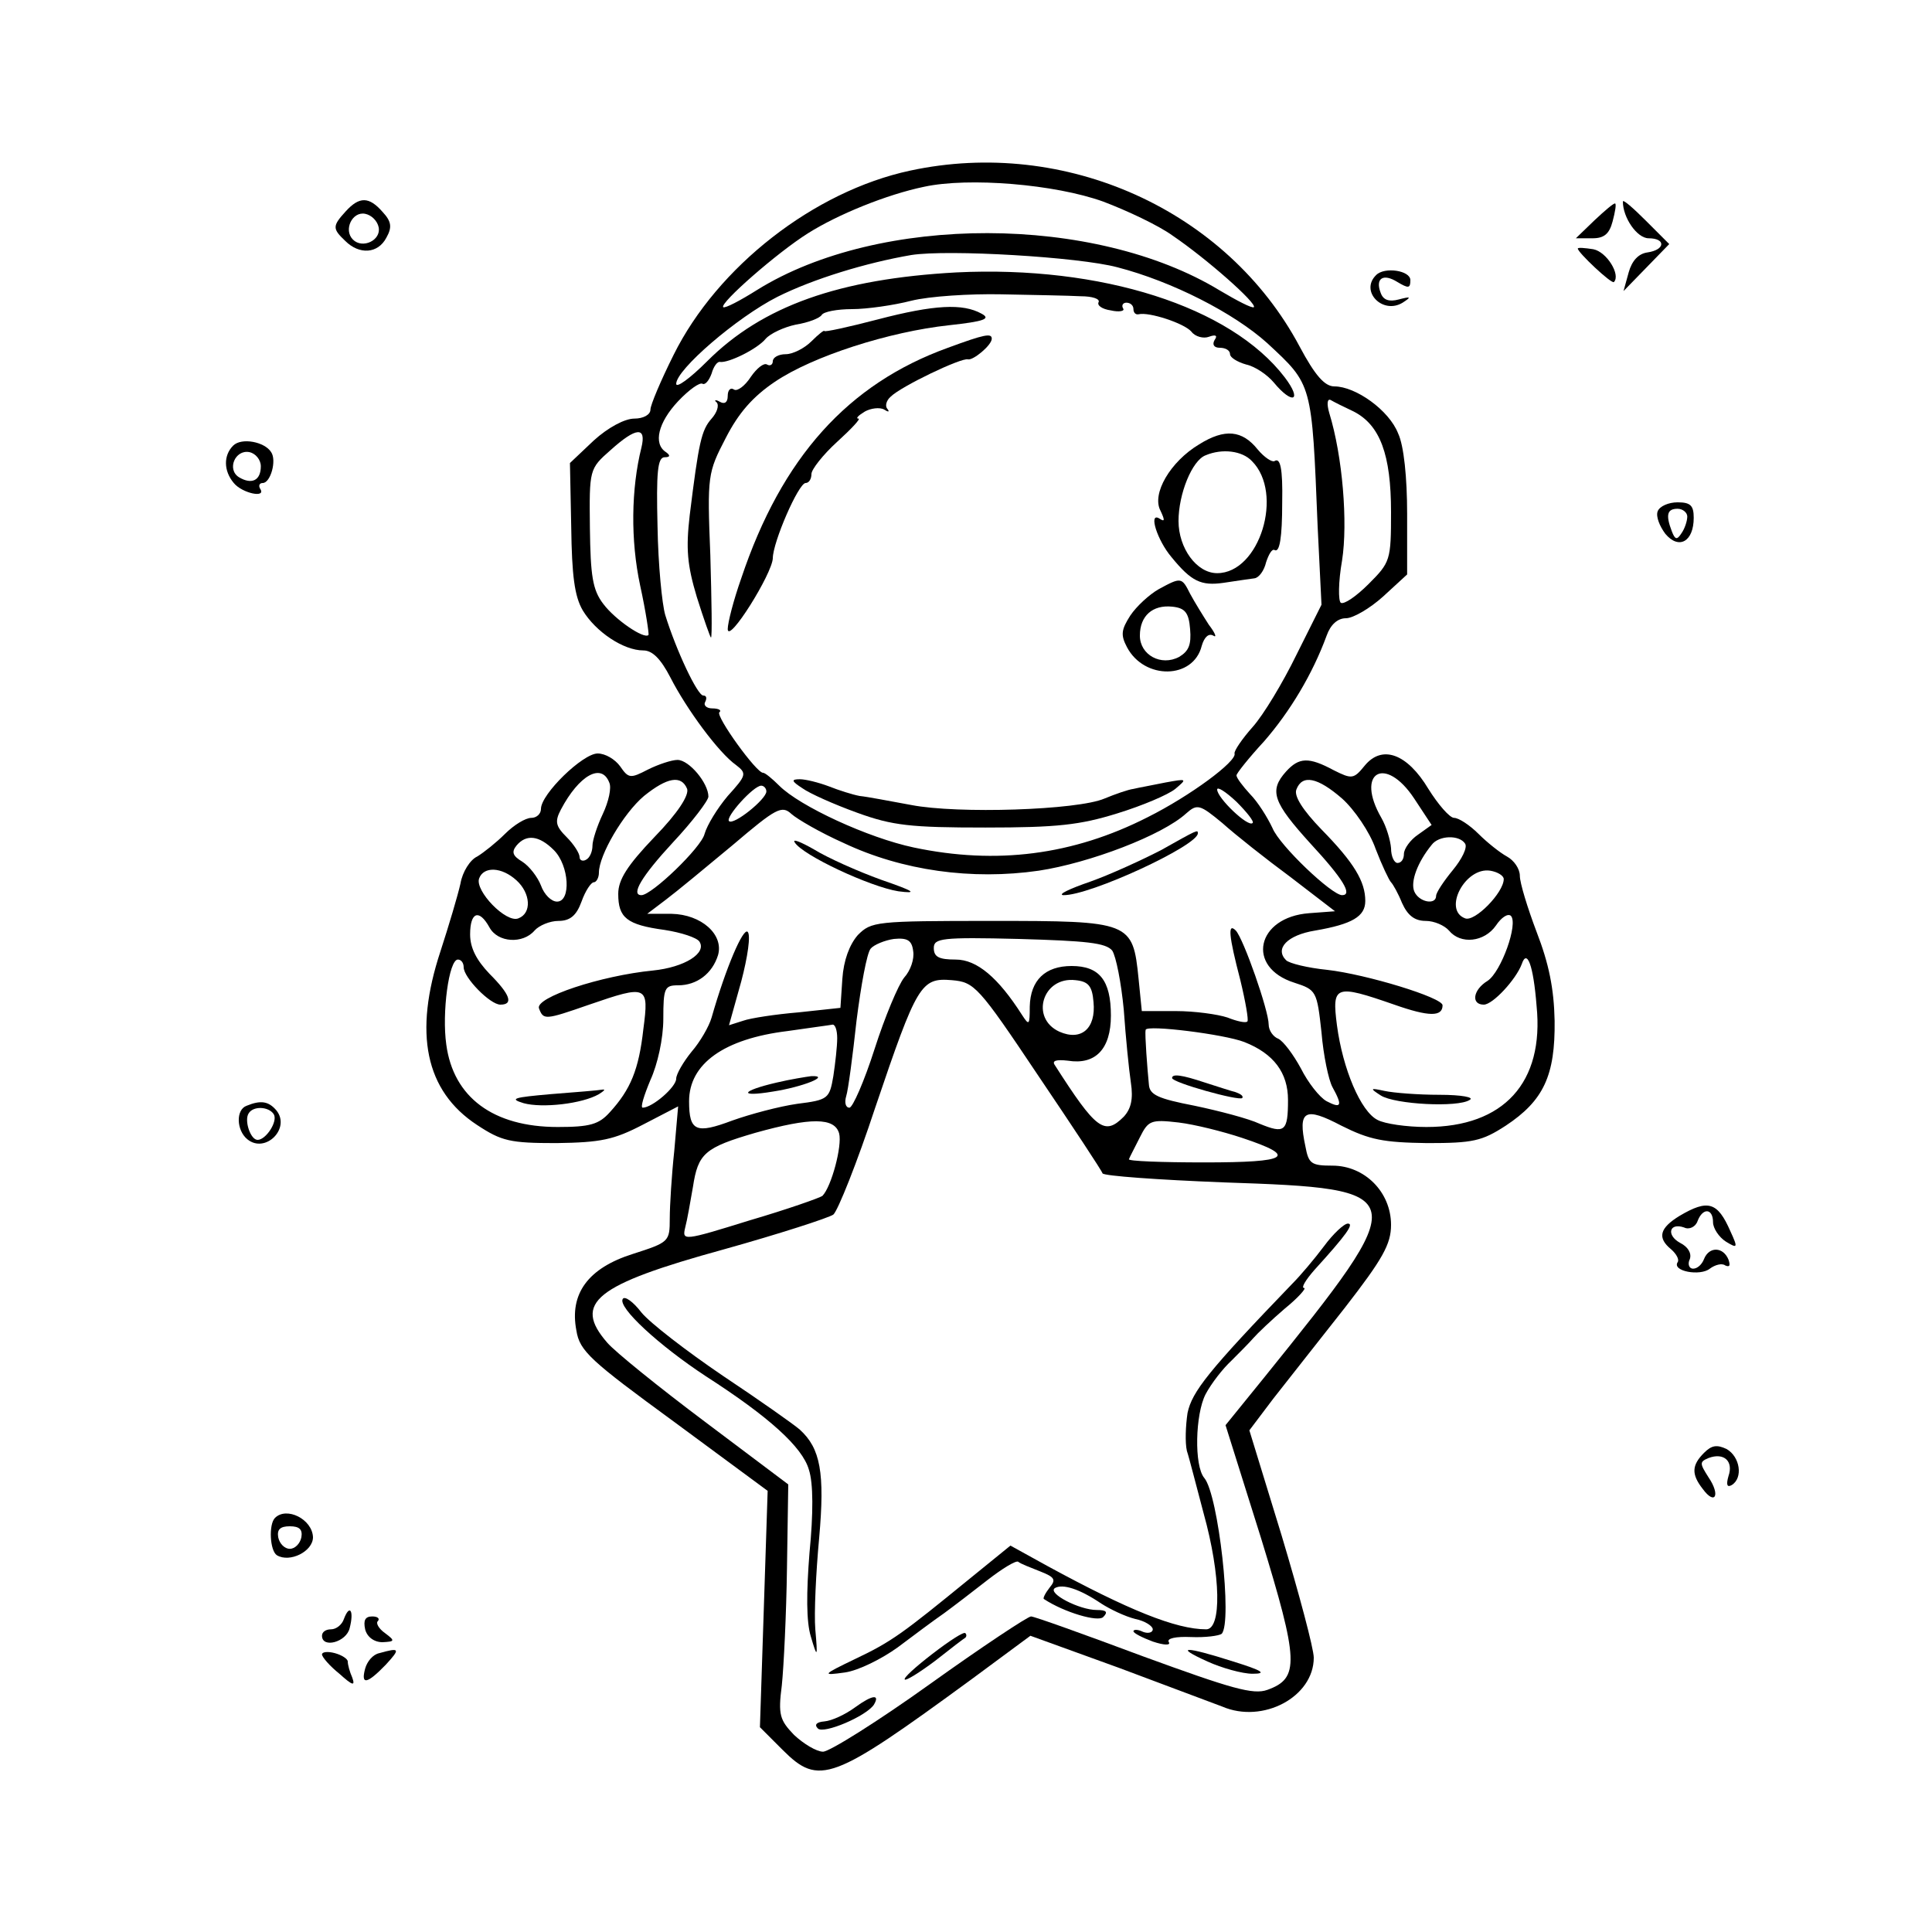 <?xml version="1.0" standalone="no"?>
<!DOCTYPE svg PUBLIC "-//W3C//DTD SVG 20010904//EN"
 "http://www.w3.org/TR/2001/REC-SVG-20010904/DTD/svg10.dtd">
<svg version="1.0" xmlns="http://www.w3.org/2000/svg"
 width="300pt" height="300pt" viewBox="0 0 300 300"
 preserveAspectRatio="xMidYMid meet">
<g transform="translate(0,300) scale(0.1,-0.1)"
fill="#000000" stroke="none">
<path d="M1413 2735 c-149 -32 -299 -149 -367 -286 -20 -40 -36 -78 -36 -85 0
-8 -11 -14 -25 -14 -15 0 -41 -14 -63 -34 l-37 -35 2 -100 c1 -74 5 -107 18
-129 20 -33 63 -62 94 -62 14 0 27 -13 42 -42 25 -49 75 -117 102 -136 17 -13
16 -16 -13 -48 -16 -19 -32 -45 -36 -59 -5 -21 -82 -95 -98 -95 -17 0 0 29 49
82 30 32 55 65 55 71 0 21 -30 57 -48 57 -9 0 -30 -7 -46 -15 -27 -14 -30 -14
-43 5 -8 11 -23 20 -35 20 -23 0 -88 -63 -88 -86 0 -8 -7 -14 -15 -14 -9 0
-27 -11 -41 -25 -13 -13 -33 -29 -43 -35 -11 -5 -23 -24 -26 -42 -4 -18 -18
-65 -31 -105 -42 -127 -24 -217 57 -270 38 -25 51 -28 123 -28 69 1 89 5 135
29 l54 28 -6 -69 c-4 -37 -7 -85 -7 -105 0 -36 -1 -37 -57 -55 -70 -22 -99
-62 -88 -119 5 -32 22 -47 152 -142 l145 -107 -6 -184 -6 -183 35 -35 c57 -57
77 -49 293 109 l92 68 138 -50 c75 -28 147 -55 160 -60 63 -27 142 15 142 76
0 14 -23 100 -50 190 l-50 163 37 49 c21 27 71 90 111 141 59 76 72 99 72 129
0 51 -41 92 -91 92 -33 0 -37 3 -42 30 -12 56 -1 62 56 32 44 -22 65 -26 133
-27 71 0 85 3 122 27 59 39 77 78 76 163 -1 50 -9 89 -28 138 -14 37 -26 76
-26 87 0 11 -9 24 -20 30 -11 6 -31 22 -44 35 -14 14 -31 25 -38 25 -7 0 -25
21 -40 45 -33 55 -72 69 -99 36 -17 -21 -20 -21 -48 -7 -39 21 -54 20 -74 -2
-27 -30 -20 -48 38 -112 50 -54 66 -80 49 -80 -16 0 -97 77 -108 104 -8 17
-23 41 -35 53 -11 12 -21 25 -21 29 0 3 19 27 43 53 40 46 75 104 97 164 6 17
17 27 30 27 11 0 37 15 58 34 l37 34 0 94 c0 56 -5 106 -14 125 -14 36 -66 73
-99 73 -15 0 -30 17 -54 62 -113 212 -364 325 -605 273z m300 -48 c37 -14 86
-37 108 -53 53 -36 131 -105 126 -111 -3 -2 -26 10 -53 26 -194 118 -528 119
-718 1 -27 -17 -50 -29 -53 -27 -6 6 84 85 132 115 46 29 122 60 180 72 69 15
203 4 278 -23z m22 -102 c85 -22 181 -71 233 -118 70 -65 69 -61 78 -284 l6
-122 -39 -78 c-21 -43 -51 -93 -68 -112 -16 -18 -29 -37 -28 -41 4 -12 -69
-66 -135 -99 -116 -59 -235 -74 -363 -47 -71 15 -177 64 -209 96 -11 11 -22
20 -25 20 -10 -1 -74 88 -68 94 4 3 -1 6 -11 6 -9 0 -14 5 -11 10 3 6 2 10 -3
10 -9 0 -42 70 -59 125 -5 17 -11 78 -12 138 -2 83 0 107 11 107 9 0 9 3 2 8
-20 13 -12 46 19 79 17 18 34 30 38 27 4 -2 10 5 14 16 3 11 9 19 13 18 13 -2
58 20 71 36 7 8 28 18 47 22 19 3 37 10 40 15 3 5 24 9 47 9 23 0 65 6 92 13
28 7 91 11 140 10 50 -1 105 -2 123 -3 18 0 30 -4 28 -9 -3 -5 5 -11 19 -13
13 -3 22 -1 19 3 -3 5 0 9 5 9 6 0 11 -4 11 -10 0 -5 3 -9 8 -8 16 4 71 -14
82 -27 6 -8 19 -11 27 -8 11 4 14 2 9 -5 -4 -7 -1 -12 8 -12 9 0 16 -4 16 -10
0 -5 11 -12 25 -16 14 -3 33 -16 43 -28 29 -35 45 -29 17 8 -84 110 -285 174
-510 163 -182 -10 -301 -52 -387 -138 -27 -27 -48 -42 -48 -35 0 22 94 103
157 135 56 28 138 53 208 65 57 9 260 -3 320 -19z m367 -224 c41 -21 58 -67
58 -156 0 -75 -1 -78 -35 -112 -19 -19 -38 -32 -43 -29 -4 3 -4 32 2 66 9 58
1 161 -20 229 -4 14 -3 22 2 20 5 -3 21 -11 36 -18z m-1106 -56 c-16 -64 -17
-144 -2 -214 9 -41 14 -76 13 -77 -7 -7 -52 24 -70 48 -17 22 -20 44 -21 118
-1 91 -1 92 32 121 40 36 56 37 48 4z m-50 -520 c4 -8 -1 -30 -10 -49 -9 -19
-16 -41 -16 -49 0 -9 -4 -19 -10 -22 -5 -3 -10 -1 -10 4 0 6 -9 20 -20 31 -17
17 -19 24 -9 43 28 53 63 73 75 42z m1250 -25 l27 -41 -21 -15 c-12 -8 -22
-22 -22 -30 0 -8 -4 -14 -10 -14 -5 0 -10 10 -10 23 -1 12 -7 33 -15 47 -41
71 6 98 51 30z m-1129 15 c3 -10 -14 -37 -51 -75 -42 -44 -56 -66 -56 -88 0
-37 13 -48 72 -56 26 -4 50 -12 54 -18 12 -18 -23 -40 -72 -45 -81 -8 -184
-42 -177 -59 7 -18 9 -18 78 6 90 31 93 30 84 -38 -7 -63 -20 -94 -52 -129
-17 -19 -31 -23 -81 -23 -100 0 -162 46 -173 128 -7 49 4 132 18 132 5 0 9 -5
9 -12 0 -16 41 -58 57 -58 21 0 15 16 -17 48 -20 21 -30 40 -30 61 0 35 14 40
30 11 13 -24 52 -26 70 -5 7 8 24 15 37 15 18 0 28 8 36 30 6 17 15 30 19 30
4 0 8 7 8 15 0 27 38 92 70 119 36 29 58 33 67 11z m1017 -15 c19 -17 43 -52
52 -78 10 -26 21 -49 24 -52 3 -3 11 -17 17 -32 9 -20 20 -28 37 -28 13 0 29
-7 36 -15 18 -22 55 -18 73 8 8 12 18 19 23 15 12 -12 -15 -87 -36 -101 -23
-14 -26 -37 -6 -37 14 0 50 39 59 63 8 24 18 -1 23 -65 12 -119 -51 -188 -171
-188 -31 0 -65 5 -76 11 -26 13 -54 79 -63 147 -8 62 -3 64 89 32 54 -19 75
-19 75 -1 0 12 -118 48 -179 55 -30 3 -59 10 -64 15 -18 18 2 39 45 46 58 10
78 22 78 46 0 30 -17 59 -68 111 -29 30 -43 52 -39 62 9 24 33 19 71 -14z
m-894 11 c0 -12 -51 -53 -58 -46 -6 6 38 55 50 55 4 0 8 -4 8 -9z m755 -49
c-7 -7 -55 39 -55 52 0 5 13 -3 30 -19 16 -16 28 -31 25 -33z m-635 -31 c91
-43 199 -58 303 -43 79 12 192 55 229 89 17 15 21 14 56 -15 20 -18 68 -56
106 -84 l69 -53 -40 -3 c-82 -6 -99 -84 -23 -108 34 -11 35 -13 42 -77 3 -36
11 -74 17 -85 16 -29 14 -34 -9 -22 -11 6 -29 29 -40 51 -12 22 -27 42 -35 46
-8 3 -15 13 -15 22 0 22 -39 133 -51 146 -13 13 -11 -8 7 -77 8 -33 13 -62 11
-64 -2 -3 -16 0 -31 6 -15 5 -51 10 -80 10 l-53 0 -5 50 c-9 89 -12 90 -228
90 -181 0 -187 -1 -208 -22 -13 -15 -22 -39 -24 -68 l-3 -45 -65 -7 c-36 -3
-75 -9 -86 -13 l-22 -7 19 68 c10 38 15 72 10 77 -7 7 -34 -56 -56 -133 -4
-14 -18 -38 -31 -53 -13 -16 -24 -35 -24 -42 0 -13 -37 -45 -52 -45 -4 0 2 19
12 43 11 24 20 64 20 95 0 48 2 52 23 52 29 0 53 18 62 47 9 32 -26 63 -72 64
l-38 0 29 22 c16 12 62 50 104 85 67 57 76 62 91 48 9 -8 45 -29 81 -45z
m-450 -11 c24 -24 27 -80 5 -80 -9 0 -20 11 -25 25 -5 13 -18 30 -29 37 -15 9
-17 15 -9 25 15 18 35 16 58 -7z m1415 10 c4 -6 -5 -24 -19 -41 -14 -17 -26
-35 -26 -40 0 -15 -27 -10 -34 7 -6 15 5 45 27 72 11 15 43 16 52 2z m-1473
-57 c22 -20 24 -51 3 -59 -19 -8 -68 43 -61 62 7 19 35 18 58 -3z m1533 2 c0
-21 -45 -67 -60 -61 -35 13 0 80 39 74 12 -2 21 -8 21 -13z m-931 -153 c-9
-11 -30 -61 -46 -111 -16 -50 -34 -91 -39 -91 -6 0 -8 8 -5 18 3 9 10 62 16
117 7 55 16 105 22 112 5 6 22 13 36 15 21 2 28 -2 30 -19 2 -12 -4 -30 -14
-41z m323 42 c6 -9 14 -50 18 -92 3 -43 8 -93 11 -113 4 -26 0 -41 -11 -53
-30 -30 -43 -20 -107 80 -5 7 2 9 20 7 43 -7 67 18 67 70 0 55 -18 77 -61 77
-41 0 -64 -22 -65 -63 0 -29 -1 -30 -12 -13 -37 58 -70 86 -103 86 -26 0 -34
4 -34 18 0 15 12 17 132 14 105 -3 135 -6 145 -18z m-115 -194 c54 -80 99
-148 100 -152 2 -4 86 -10 188 -14 295 -10 296 -14 63 -303 l-60 -74 55 -175
c59 -192 60 -218 10 -236 -22 -8 -56 2 -193 52 -91 34 -169 62 -174 62 -5 0
-76 -47 -157 -105 -81 -58 -156 -105 -166 -105 -10 0 -30 12 -45 26 -22 23
-25 31 -19 77 3 29 7 110 8 182 l2 130 -129 97 c-72 54 -140 109 -152 123 -54
62 -19 90 181 145 86 24 163 49 170 54 7 6 37 81 65 166 65 192 71 202 119
198 35 -3 41 -9 134 -148z m86 114 c4 -41 -19 -61 -53 -46 -46 21 -26 86 25
80 20 -2 26 -9 28 -34z m-398 -56 c0 -13 -3 -39 -6 -59 -6 -35 -8 -37 -56 -43
-28 -4 -73 -16 -101 -26 -56 -21 -67 -17 -67 30 0 58 54 97 153 109 34 5 65 9
70 10 4 0 7 -9 7 -21z m632 -6 c46 -18 68 -48 68 -90 0 -49 -5 -53 -44 -37
-17 8 -63 20 -101 28 -57 11 -70 17 -71 33 -1 10 -3 33 -4 49 -1 17 -2 32 -1
36 2 8 122 -7 153 -19z m-629 -142 c5 -19 -12 -83 -26 -97 -4 -3 -55 -21 -113
-38 -103 -32 -105 -32 -100 -11 3 11 8 40 12 63 8 52 18 61 97 84 86 24 123
24 130 -1z m626 -7 c87 -29 73 -38 -59 -38 -66 0 -119 2 -117 5 1 3 9 18 17
34 13 26 17 28 60 23 25 -3 69 -14 99 -24z"/>
<path d="M1363 2504 c-46 -12 -83 -20 -83 -18 0 2 -9 -5 -20 -16 -11 -11 -29
-20 -40 -20 -11 0 -20 -5 -20 -11 0 -5 -4 -8 -9 -5 -5 3 -16 -6 -25 -19 -9
-14 -21 -23 -26 -20 -6 4 -10 -1 -10 -10 0 -10 -5 -13 -12 -9 -7 4 -10 3 -5
-1 4 -5 0 -16 -8 -25 -16 -18 -20 -37 -34 -150 -6 -52 -4 -77 11 -127 11 -35
21 -63 22 -63 2 0 1 57 -1 128 -5 124 -4 128 24 182 20 39 42 64 76 87 59 40
178 78 271 88 55 6 65 10 50 18 -29 16 -73 14 -161 -9z"/>
<path d="M1472 2460 c-155 -56 -258 -170 -321 -358 -12 -34 -21 -69 -21 -79 1
-23 69 86 70 110 0 25 40 117 51 117 5 0 9 6 9 14 0 7 18 30 40 50 22 20 37
36 33 36 -5 0 0 5 10 11 9 5 23 7 30 3 6 -4 9 -4 5 1 -4 4 -2 13 5 19 16 16
110 61 120 58 8 -2 37 22 37 32 0 9 -11 7 -68 -14z"/>
<path d="M1862 2310 c-45 -27 -74 -77 -60 -103 7 -15 7 -18 -2 -12 -17 10 -3
-34 19 -60 31 -38 46 -45 81 -40 19 3 41 6 48 7 7 1 15 12 18 25 4 12 9 21 13
19 8 -5 12 19 12 74 1 53 -3 70 -12 64 -4 -2 -16 6 -26 18 -24 30 -51 33 -91
8z m82 -26 c50 -50 12 -174 -54 -174 -32 0 -60 39 -60 81 0 42 21 94 42 102
26 11 57 7 72 -9z"/>
<path d="M1799 2085 c-14 -8 -34 -26 -44 -41 -14 -22 -15 -30 -5 -49 27 -51
103 -50 116 2 4 14 11 20 18 16 6 -4 3 4 -7 17 -9 14 -22 35 -29 48 -13 26
-14 26 -49 7z m49 -62 c2 -24 -2 -34 -17 -43 -28 -15 -61 3 -61 33 0 31 20 48
50 45 20 -2 26 -9 28 -35z"/>
<path d="M1246 1776 c11 -8 49 -25 85 -38 55 -20 83 -23 199 -23 112 0 147 4
205 22 39 12 79 29 90 38 19 16 18 16 -15 10 -19 -4 -42 -8 -50 -10 -8 -1 -28
-8 -45 -15 -42 -18 -228 -24 -300 -10 -33 6 -69 13 -80 14 -11 2 -33 9 -48 15
-16 6 -36 11 -45 11 -14 0 -13 -3 4 -14z"/>
<path d="M855 1301 c-57 -5 -65 -7 -42 -14 29 -8 91 -1 117 14 8 5 11 8 5 7
-5 -1 -41 -4 -80 -7z"/>
<path d="M2144 1299 c22 -14 120 -19 138 -7 8 4 -12 8 -47 8 -33 0 -71 3 -85
6 -23 5 -23 4 -6 -7z"/>
<path d="M1803 1680 c-29 -15 -79 -38 -110 -49 -32 -11 -51 -20 -42 -21 41 -1
209 77 209 96 0 6 0 6 -57 -26z"/>
<path d="M1234 1692 c12 -20 117 -69 161 -76 31 -4 25 0 -27 18 -36 13 -83 34
-104 47 -21 12 -34 17 -30 11z"/>
<path d="M2056 1065 c-15 -20 -37 -46 -49 -58 -131 -136 -156 -168 -163 -201
-3 -20 -4 -46 -1 -59 4 -12 15 -56 26 -97 27 -97 28 -180 4 -180 -47 0 -121
30 -246 98 l-58 32 -64 -52 c-103 -84 -120 -97 -177 -124 -52 -25 -52 -26 -16
-21 21 3 57 21 82 39 24 18 56 42 72 53 15 11 45 34 68 52 22 17 43 30 47 28
3 -3 19 -9 34 -15 23 -9 25 -13 15 -25 -7 -9 -11 -17 -9 -18 32 -21 84 -36 92
-28 8 8 5 11 -10 11 -27 0 -77 26 -65 34 12 7 38 -1 72 -24 14 -9 37 -20 53
-24 15 -3 27 -11 27 -16 0 -5 -7 -7 -15 -4 -8 4 -15 4 -15 1 0 -3 14 -10 30
-16 18 -6 28 -6 25 -1 -4 6 11 9 34 8 23 -1 44 2 48 5 17 18 -5 216 -27 242
-16 19 -14 99 2 130 9 17 27 40 40 52 12 12 28 28 34 35 6 7 28 28 49 46 21
17 34 32 30 32 -5 0 2 12 16 28 50 55 62 72 52 72 -6 0 -23 -16 -37 -35z"/>
<path d="M967 983 c-8 -13 56 -72 129 -120 98 -63 150 -110 160 -145 7 -21 7
-68 1 -129 -5 -63 -5 -107 2 -130 10 -34 11 -34 7 11 -2 25 1 88 6 142 9 101
2 139 -30 168 -9 8 -63 46 -120 84 -56 38 -113 82 -126 98 -13 17 -26 26 -29
21z"/>
<path d="M1448 432 c-26 -20 -46 -38 -43 -40 2 -2 23 11 47 29 24 19 45 35 47
36 2 2 2 5 0 7 -2 3 -25 -12 -51 -32z"/>
<path d="M1875 420 c22 -10 54 -19 70 -19 23 0 15 5 -30 19 -75 24 -93 24 -40
0z"/>
<path d="M1328 349 c-15 -11 -36 -21 -48 -22 -12 -1 -16 -5 -10 -11 9 -9 75
19 87 37 10 17 -3 15 -29 -4z"/>
<path d="M1206 1319 c-56 -13 -60 -23 -6 -14 46 7 91 25 60 24 -8 -1 -33 -5
-54 -10z"/>
<path d="M1820 1326 c0 -7 104 -36 109 -31 2 3 -2 6 -10 9 -8 2 -29 9 -48 15
-36 12 -51 14 -51 7z"/>
<path d="M537 2672 c-21 -23 -21 -27 -1 -46 22 -22 51 -20 64 5 9 16 8 25 -6
40 -21 24 -36 24 -57 1z m51 -25 c4 -20 -25 -34 -40 -19 -15 15 -1 44 19 40
10 -2 19 -11 21 -21z"/>
<path d="M2476 2658 l-29 -28 26 0 c18 0 26 7 31 26 4 15 6 27 4 28 -2 1 -16
-11 -32 -26z"/>
<path d="M2520 2687 c0 -25 22 -57 40 -57 27 0 26 -18 -2 -22 -14 -2 -24 -13
-29 -31 l-8 -29 36 37 35 36 -36 36 c-20 20 -36 34 -36 30z"/>
<path d="M2450 2614 c0 -6 52 -55 56 -52 11 11 -11 47 -32 51 -13 2 -24 3 -24
1z"/>
<path d="M2137 2573 c-26 -25 10 -62 41 -43 14 9 13 10 -6 5 -15 -4 -24 -1
-28 10 -9 23 4 31 26 17 17 -10 20 -10 20 3 0 15 -40 21 -53 8z"/>
<path d="M362 2308 c-15 -15 -15 -39 1 -58 13 -16 51 -24 41 -9 -3 5 -1 9 4 9
12 0 22 35 13 48 -10 16 -46 23 -59 10z m43 -32 c0 -22 -14 -29 -34 -17 -19
12 -6 43 16 39 10 -2 18 -12 18 -22z"/>
<path d="M2574 2206 c-3 -8 3 -23 12 -35 21 -25 44 -12 44 25 0 19 -5 24 -25
24 -14 0 -28 -6 -31 -14z m46 -8 c0 -7 -4 -19 -9 -26 -7 -11 -10 -10 -15 3
-10 26 -7 35 9 35 8 0 15 -6 15 -12z"/>
<path d="M383 1283 c-17 -6 -16 -38 1 -52 28 -23 68 17 45 45 -12 14 -24 16
-46 7z m42 -13 c7 -11 -12 -40 -25 -40 -11 0 -21 30 -14 41 7 12 31 11 39 -1z"/>
<path d="M2608 1112 c-31 -19 -35 -34 -13 -52 8 -7 13 -16 10 -20 -9 -14 35
-22 50 -10 8 6 19 9 24 5 7 -3 8 0 5 9 -8 20 -30 21 -38 1 -3 -8 -10 -15 -17
-15 -6 0 -9 7 -5 15 3 9 -3 19 -15 25 -22 12 -17 32 6 24 8 -4 18 1 21 10 8
21 24 20 24 -2 0 -9 9 -23 20 -30 18 -11 19 -10 7 16 -20 46 -35 50 -79 24z"/>
<path d="M2646 744 c-19 -19 -20 -33 -2 -56 19 -26 28 -10 9 18 -14 22 -14 24
0 30 24 9 39 -5 31 -28 -4 -14 -2 -18 5 -14 18 11 13 44 -8 56 -15 7 -23 6
-35 -6z"/>
<path d="M427 643 c-10 -10 -8 -51 3 -58 20 -12 56 6 56 28 -1 28 -41 48 -59
30z m41 -30 c-2 -10 -10 -18 -18 -18 -8 0 -16 8 -18 18 -2 12 3 17 18 17 15 0
20 -5 18 -17z"/>
<path d="M534 486 c-3 -9 -12 -16 -20 -16 -8 0 -14 -4 -14 -10 0 -20 38 -10
43 12 7 27 0 38 -9 14z"/>
<path d="M567 470 c3 -12 14 -20 27 -20 19 1 20 2 4 14 -10 7 -15 16 -11 19 3
4 -1 7 -9 7 -11 0 -14 -6 -11 -20z"/>
<path d="M500 431 c0 -4 12 -18 27 -30 20 -18 25 -20 20 -6 -4 9 -7 20 -7 25
0 4 -9 10 -20 13 -11 3 -20 2 -20 -2z"/>
<path d="M589 433 c-10 -2 -19 -13 -22 -24 -7 -26 3 -24 32 6 23 25 22 27 -10
18z"/>
</g>
</svg>
